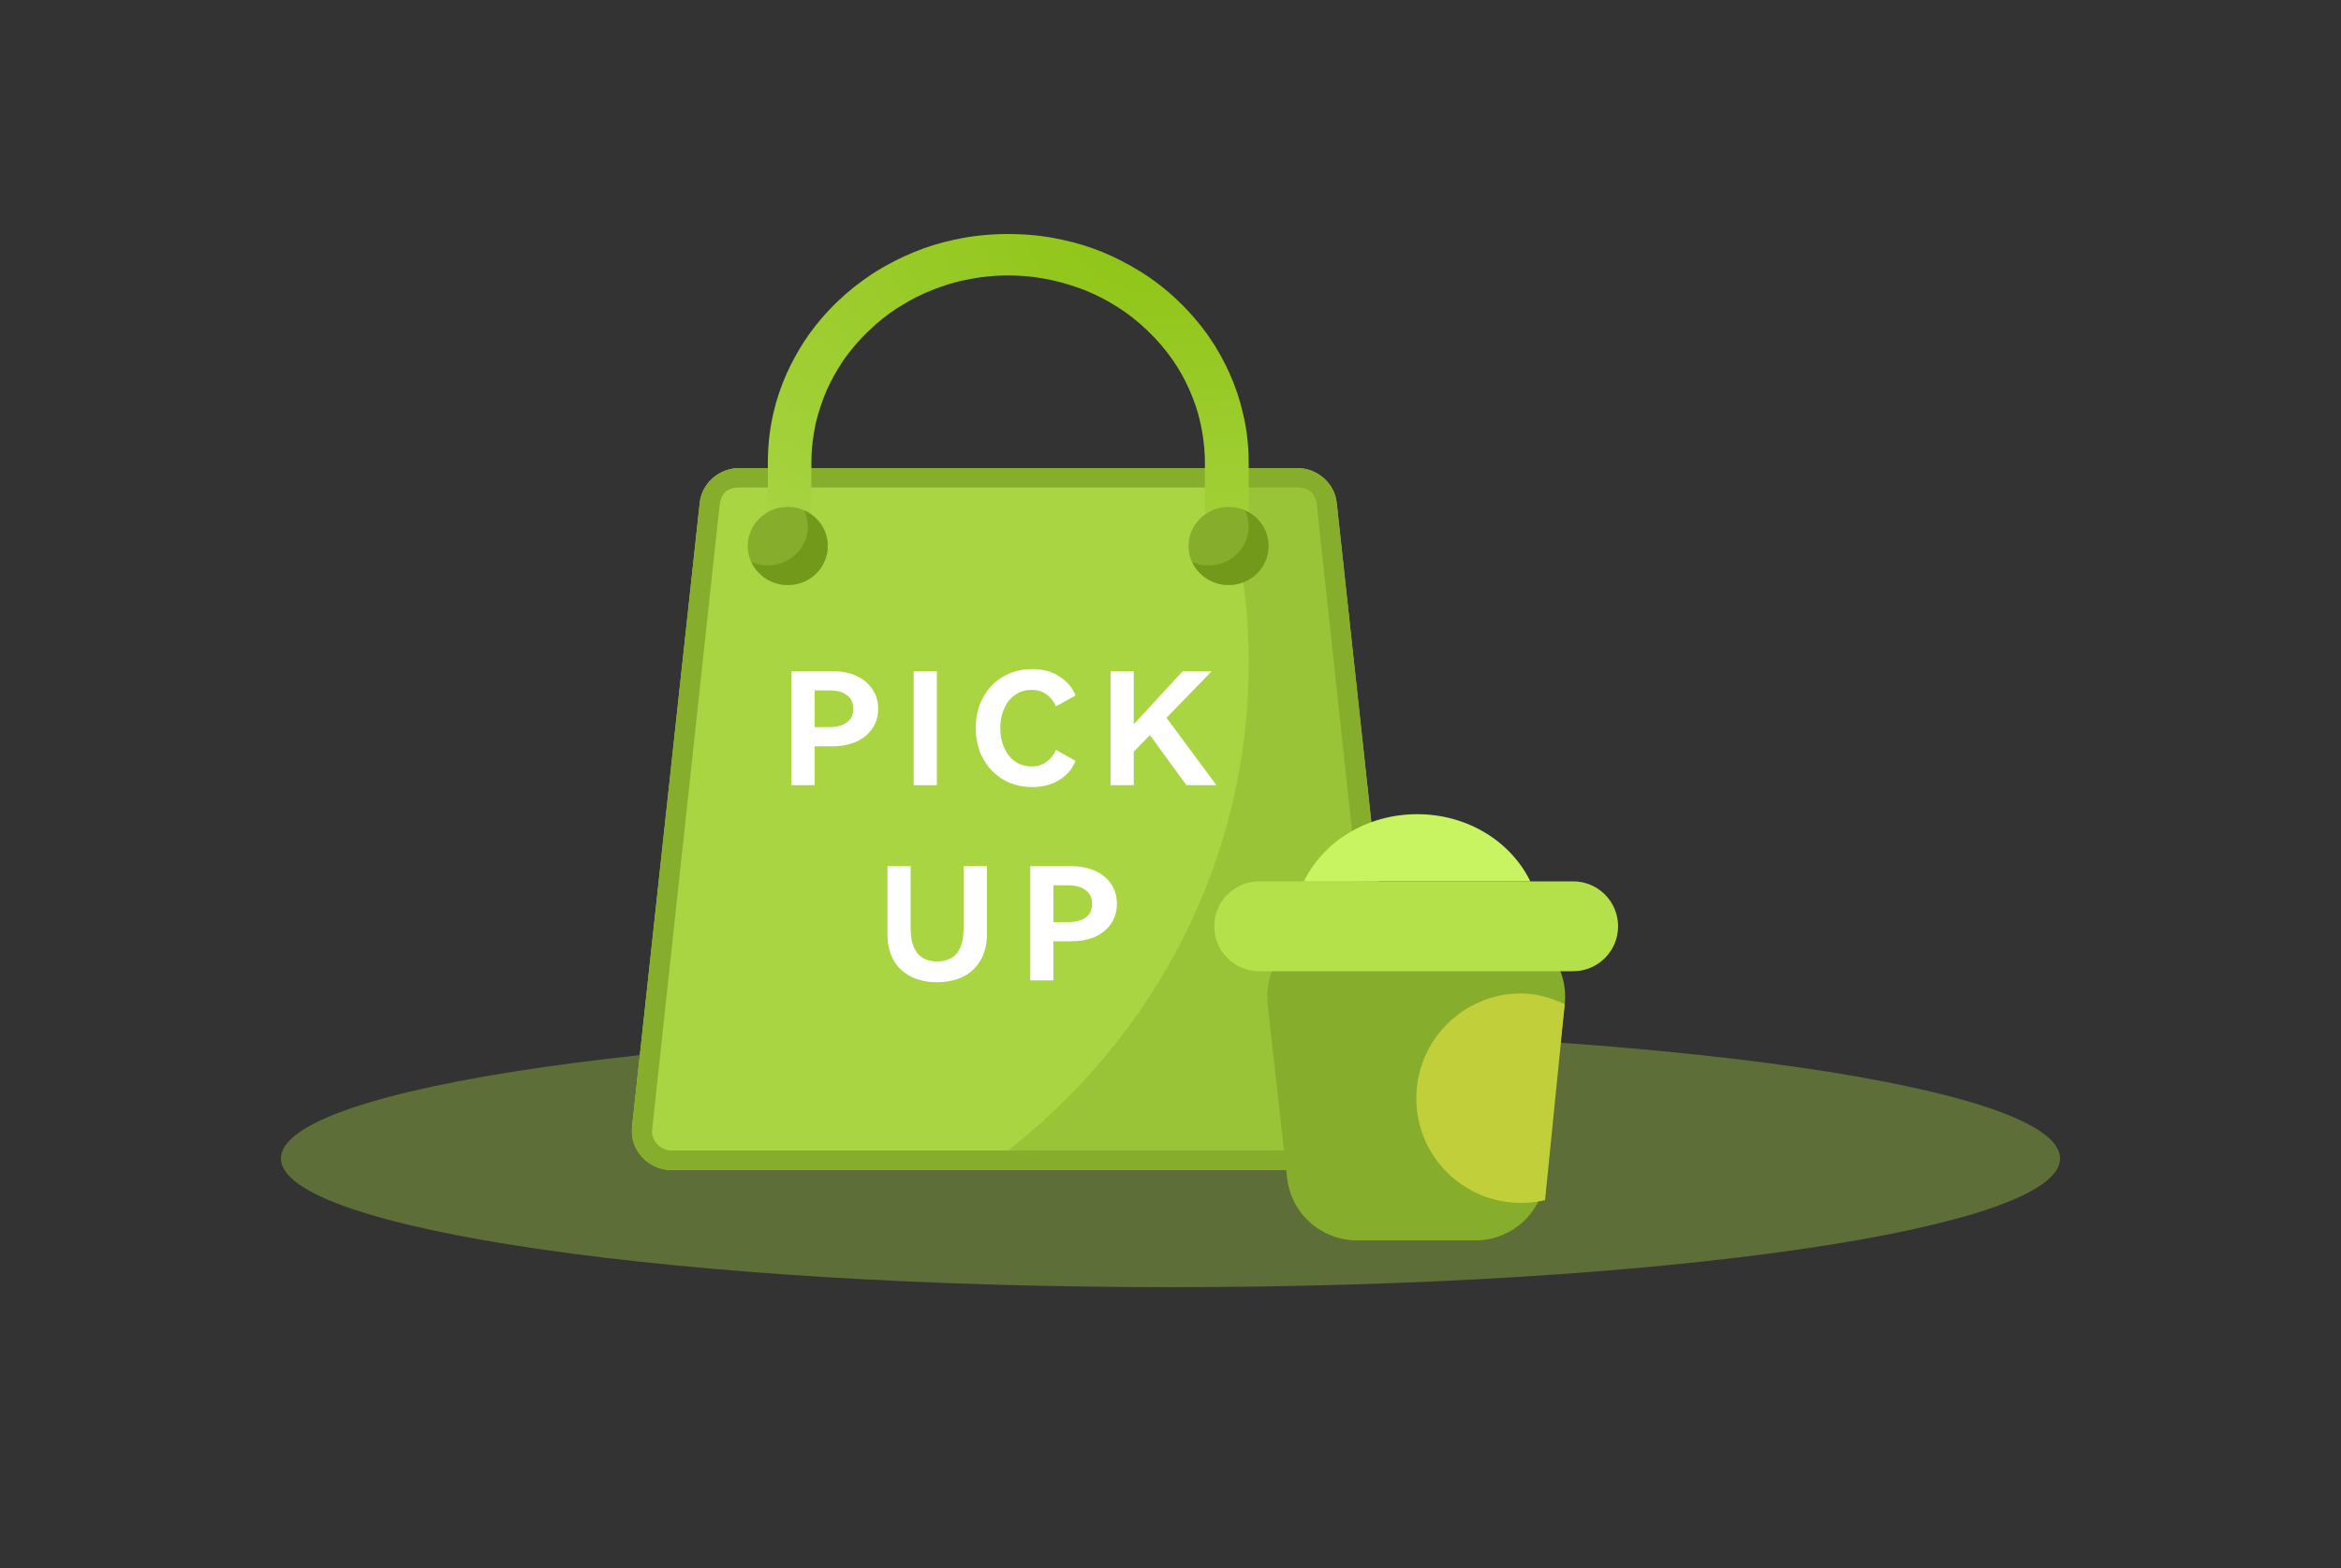 <svg width="100" height="67" viewBox="0 0 100 67" fill="none" xmlns="http://www.w3.org/2000/svg" xmlns:xlink="http://www.w3.org/1999/xlink">
	<rect x="0" y="0" width="100" height="67" fill="#333333" stroke="none"/>
	<desc>
			Created with Pixso.
	</desc>
	<defs>
		<clipPath id="clip6_1188">
			<rect id="到店自取" rx="0" width="99" height="66" transform="translate(0.5 0.5)" fill="white" fill-opacity="0"/>
		</clipPath>
	</defs>
	<rect id="到店自取" rx="0" width="99" height="66" transform="translate(0.5 0.5)" fill="#8BED66" fill-opacity="0"/>
	<g clip-path="url(#clip6_1188)">
		<path id="矢量 49" d="M12 49.5C12 46.46 29.01 44 50 44C70.98 44 88 46.46 88 49.5C88 52.53 70.98 55 50 55C29.01 55 12 52.53 12 49.5Z" fill="#9DC540" fill-opacity="0.4" fill-rule="evenodd"/>
		<path id="矢量 49" d="M31.59 20L55.4 20C56.27 20 57.01 20.64 57.1 21.49L59.99 48.15C60.09 49.14 59.3 50 58.28 50L28.71 50C27.69 50 26.9 49.14 27 48.15L29.89 21.49C29.98 20.64 30.72 20 31.59 20Z" fill="#A9D542" fill-opacity="1" fill-rule="evenodd"/>
		<path id="矢量 49" d="M41.92 50L58.28 50C59.3 50 60.09 49.14 59.99 48.15L57.1 21.49C57.01 20.64 56.27 20 55.4 20L51.97 20C52.86 22.62 53.34 25.42 53.34 28.33C53.34 37.25 48.83 45.15 41.92 50Z" fill="#61860B" fill-opacity="0.2" fill-rule="evenodd"/>
		<path id="矢量 49" d="M55.4 20L31.59 20C30.72 20 29.98 20.64 29.89 21.49L27 48.15C26.9 49.14 27.69 50 28.71 50L58.28 50C59.3 50 60.09 49.14 59.99 48.15L57.1 21.49C57.01 20.64 56.27 20 55.4 20ZM55.4 20.83L31.59 20.83C31.33 20.83 31.14 20.89 30.99 21.01C30.85 21.14 30.77 21.33 30.74 21.57L27.86 48.24C27.84 48.36 27.85 48.48 27.89 48.59C27.93 48.69 27.99 48.79 28.07 48.89C28.16 48.98 28.25 49.05 28.36 49.09C28.46 49.14 28.58 49.16 28.71 49.16L58.28 49.16C58.41 49.16 58.53 49.14 58.63 49.09C58.74 49.05 58.83 48.98 58.92 48.89C59 48.79 59.06 48.69 59.1 48.59C59.14 48.48 59.15 48.36 59.13 48.24L56.25 21.57C56.22 21.33 56.14 21.14 56 21.01C55.85 20.89 55.66 20.83 55.4 20.83Z" fill="#86AD2B" fill-opacity="1" fill-rule="evenodd"/>
		<radialGradient gradientTransform="translate(50.003 10.003) rotate(90) scale(44.997 75.995)" cx="0" cy="0" r="1" id="paint_radial_149_30744_0" gradientUnits="userSpaceOnUse">
			<stop stop-color="#8EC414"/>
			<stop offset="1" stop-color="#D4EF94"/>
		</radialGradient>
		<path id="矢量 49" d="M32.8 23.33L34.66 23.33L34.66 19.77C34.66 19.19 34.73 18.62 34.85 18.07C34.96 17.61 35.13 17.1 35.32 16.66C35.5 16.26 35.71 15.89 35.94 15.53C35.97 15.48 36 15.44 36.03 15.39C36.35 14.94 36.71 14.51 37.13 14.12C37.5 13.76 37.9 13.44 38.32 13.17C38.37 13.14 38.42 13.11 38.47 13.08C38.89 12.81 39.33 12.59 39.8 12.4C40.25 12.22 40.72 12.07 41.2 11.97C41.81 11.84 42.43 11.77 43.07 11.77C43.71 11.77 44.33 11.84 44.93 11.97C45.38 12.07 45.91 12.23 46.34 12.4C46.81 12.59 47.25 12.81 47.67 13.08C48.15 13.37 48.59 13.72 49.01 14.12C49.42 14.51 49.79 14.94 50.1 15.39C50.38 15.79 50.61 16.21 50.81 16.66C51 17.1 51.16 17.54 51.26 18C51.39 18.55 51.47 19.19 51.47 19.77L51.47 23.33L53.34 23.33L53.34 19.77C53.34 19.05 53.26 18.33 53.09 17.64C52.96 17.07 52.77 16.51 52.53 15.97C52.28 15.41 51.99 14.89 51.65 14.4C51.27 13.85 50.83 13.34 50.33 12.86C49.83 12.38 49.29 11.96 48.71 11.6C48.19 11.28 47.65 11 47.07 10.76C46.52 10.54 45.97 10.37 45.4 10.25C45.37 10.24 45.34 10.23 45.31 10.23C44.58 10.07 43.83 10 43.07 10C42.3 10 41.56 10.07 40.83 10.23C40.8 10.23 40.77 10.24 40.73 10.25C40.17 10.37 39.61 10.54 39.07 10.76C38.49 11 37.94 11.28 37.42 11.6C37.37 11.64 37.31 11.67 37.25 11.71C36.74 12.05 36.25 12.43 35.8 12.86C35.3 13.34 34.86 13.85 34.48 14.4C34.45 14.45 34.41 14.51 34.37 14.56C34.08 15.01 33.82 15.48 33.6 15.97C33.36 16.51 33.17 17.07 33.04 17.64C33.03 17.67 33.03 17.7 33.02 17.73C32.87 18.39 32.8 19.08 32.8 19.77L32.8 23.33Z" fill="url(#paint_radial_149_30744_0)" fill-opacity="1" fill-rule="evenodd"/>
		<path id="矢量 49" d="M35.36 23.33C35.36 24.25 34.6 25 33.65 25C32.71 25 31.94 24.25 31.94 23.33C31.94 22.41 32.71 21.66 33.65 21.66C34.6 21.66 35.36 22.41 35.36 23.33Z" fill="#86AD2B" fill-opacity="1" fill-rule="evenodd"/>
		<path id="矢量 49" d="M32.8 24.16C33.74 24.16 34.51 23.41 34.51 22.5C34.51 22.25 34.45 22.02 34.36 21.81C34.95 22.07 35.36 22.65 35.36 23.33C35.36 24.25 34.6 25 33.65 25C32.96 25 32.36 24.59 32.09 24.01C32.31 24.11 32.55 24.16 32.8 24.16Z" fill="#61860B" fill-opacity="0.502" fill-rule="evenodd"/>
		<path id="矢量 49" d="M54.19 23.33C54.19 24.25 53.43 25 52.48 25C51.54 25 50.77 24.25 50.77 23.33C50.77 22.41 51.54 21.66 52.48 21.66C53.43 21.66 54.19 22.41 54.19 23.33Z" fill="#86AD2B" fill-opacity="1" fill-rule="evenodd"/>
		<path id="矢量 49" d="M51.63 24.16C52.57 24.16 53.34 23.41 53.34 22.5C53.34 22.25 53.28 22.02 53.19 21.81C53.78 22.07 54.19 22.65 54.19 23.33C54.19 24.25 53.43 25 52.48 25C51.79 25 51.19 24.59 50.92 24.01C51.14 24.11 51.37 24.16 51.63 24.16Z" fill="#61860B" fill-opacity="0.502" fill-rule="evenodd"/>
		<path id="矢量 49" d="M35.54 28.68C35.93 28.68 36.28 28.74 36.58 28.88C36.87 29.01 37.1 29.2 37.26 29.44C37.43 29.68 37.51 29.96 37.51 30.29C37.51 30.61 37.43 30.89 37.26 31.13C37.1 31.37 36.87 31.56 36.58 31.69C36.28 31.82 35.93 31.89 35.54 31.89L34.8 31.89L34.8 33.55L33.81 33.55L33.81 28.68L35.54 28.68ZM35.43 31.07C35.74 31.07 35.99 31 36.17 30.87C36.36 30.74 36.45 30.55 36.45 30.29C36.45 30.03 36.36 29.83 36.17 29.7C35.99 29.56 35.74 29.5 35.43 29.5L34.8 29.5L34.8 31.07L35.43 31.07Z" fill="#FFFFFF" fill-opacity="1" fill-rule="nonzero"/>
		<path id="矢量 49" d="M40.02 33.55L39.03 33.55L39.03 28.68L40.02 28.68L40.02 33.55Z" fill="#FFFFFF" fill-opacity="1" fill-rule="nonzero"/>
		<path id="矢量 49" d="M44.07 32.75C44.31 32.75 44.52 32.69 44.69 32.56C44.87 32.44 45.01 32.26 45.11 32.04L45.94 32.51C45.82 32.84 45.59 33.11 45.26 33.32C44.94 33.53 44.54 33.63 44.09 33.63C43.64 33.63 43.24 33.53 42.87 33.32C42.51 33.11 42.22 32.82 42 32.43C41.79 32.05 41.68 31.61 41.68 31.11C41.68 30.61 41.79 30.17 42 29.79C42.21 29.41 42.5 29.11 42.87 28.9C43.24 28.69 43.64 28.59 44.09 28.59C44.54 28.59 44.94 28.69 45.26 28.91C45.59 29.12 45.82 29.39 45.94 29.72L45.11 30.18C45.01 29.96 44.87 29.79 44.69 29.66C44.52 29.54 44.31 29.48 44.07 29.48C43.81 29.48 43.58 29.54 43.38 29.68C43.18 29.81 43.02 30 42.91 30.25C42.79 30.49 42.73 30.78 42.73 31.11C42.73 31.44 42.79 31.73 42.91 31.98C43.02 32.22 43.18 32.42 43.38 32.55C43.58 32.68 43.81 32.75 44.07 32.75Z" fill="#FFFFFF" fill-opacity="1" fill-rule="nonzero"/>
		<path id="矢量 49" d="M49.83 30.67L51.96 33.55L50.68 33.55L49.12 31.41L48.43 32.12L48.43 33.55L47.44 33.55L47.44 28.68L48.43 28.68L48.43 30.95L50.52 28.68L51.76 28.68L49.83 30.67Z" fill="#FFFFFF" fill-opacity="1" fill-rule="nonzero"/>
		<path id="矢量 49" d="M41.16 37.01L42.16 37.01L42.16 39.92C42.16 40.33 42.07 40.7 41.9 41.01C41.73 41.31 41.49 41.55 41.17 41.72C40.85 41.88 40.47 41.97 40.03 41.97C39.59 41.97 39.21 41.88 38.89 41.72C38.57 41.55 38.33 41.31 38.16 41.01C37.99 40.7 37.91 40.33 37.91 39.92L37.91 37.01L38.9 37.01L38.9 39.68C38.9 40.15 39 40.5 39.2 40.74C39.39 40.97 39.67 41.08 40.03 41.08C40.39 41.08 40.67 40.97 40.87 40.74C41.06 40.5 41.16 40.15 41.16 39.68L41.16 37.01Z" fill="#FFFFFF" fill-opacity="1" fill-rule="nonzero"/>
		<path id="矢量 49" d="M45.74 37.01C46.13 37.01 46.48 37.08 46.78 37.21C47.07 37.34 47.3 37.53 47.46 37.77C47.63 38.01 47.71 38.3 47.71 38.62C47.71 38.94 47.63 39.22 47.46 39.47C47.3 39.71 47.07 39.89 46.78 40.03C46.48 40.16 46.13 40.22 45.74 40.22L45 40.22L45 41.89L44.01 41.89L44.01 37.01L45.74 37.01ZM45.63 39.4C45.94 39.4 46.19 39.34 46.37 39.21C46.56 39.07 46.65 38.88 46.65 38.62C46.65 38.36 46.56 38.17 46.37 38.03C46.19 37.9 45.94 37.83 45.63 37.83L45 37.83L45 39.4L45.63 39.4Z" fill="#FFFFFF" fill-opacity="1" fill-rule="nonzero"/>
		<path id="矢量 49" d="M57.14 39.58L63.85 39.58C65.64 39.58 67.03 41.13 66.84 42.91L66.01 50.32C65.85 51.84 64.56 53 63.03 53L57.96 53C56.43 53 55.14 51.84 54.98 50.32L54.15 42.91C53.96 41.13 55.35 39.58 57.14 39.58Z" fill="#86AD2B" fill-opacity="1" fill-rule="evenodd"/>
		<path id="矢量 49" d="M66.84 42.91C66.26 42.64 65.65 42.45 64.97 42.45C62.5 42.45 60.5 44.46 60.5 46.93C60.5 49.4 62.5 51.4 64.97 51.4C65.32 51.4 65.67 51.36 66 51.28L66.84 42.91Z" fill="#C1D03A" fill-opacity="1" fill-rule="evenodd"/>
		<path id="矢量 49" d="M53.79 37.66L67.2 37.66C68.26 37.66 69.12 38.52 69.12 39.58C69.12 40.64 68.26 41.5 67.2 41.5L53.79 41.5C52.73 41.5 51.87 40.64 51.87 39.58C51.87 38.52 52.73 37.66 53.79 37.66Z" fill="#B4E149" fill-opacity="1" fill-rule="evenodd"/>
		<path id="矢量 49" d="M55.7 37.66L65.37 37.66C64.55 35.97 62.7 34.79 60.54 34.79C58.37 34.79 56.52 35.97 55.7 37.66Z" fill="#C7F460" fill-opacity="1" fill-rule="evenodd"/>
	</g>
	<rect id="到店自取" rx="0" width="99" height="66" transform="translate(0.5 0.5)" stroke="#9DC540" stroke-opacity="0" stroke-width="1"/>
</svg>
